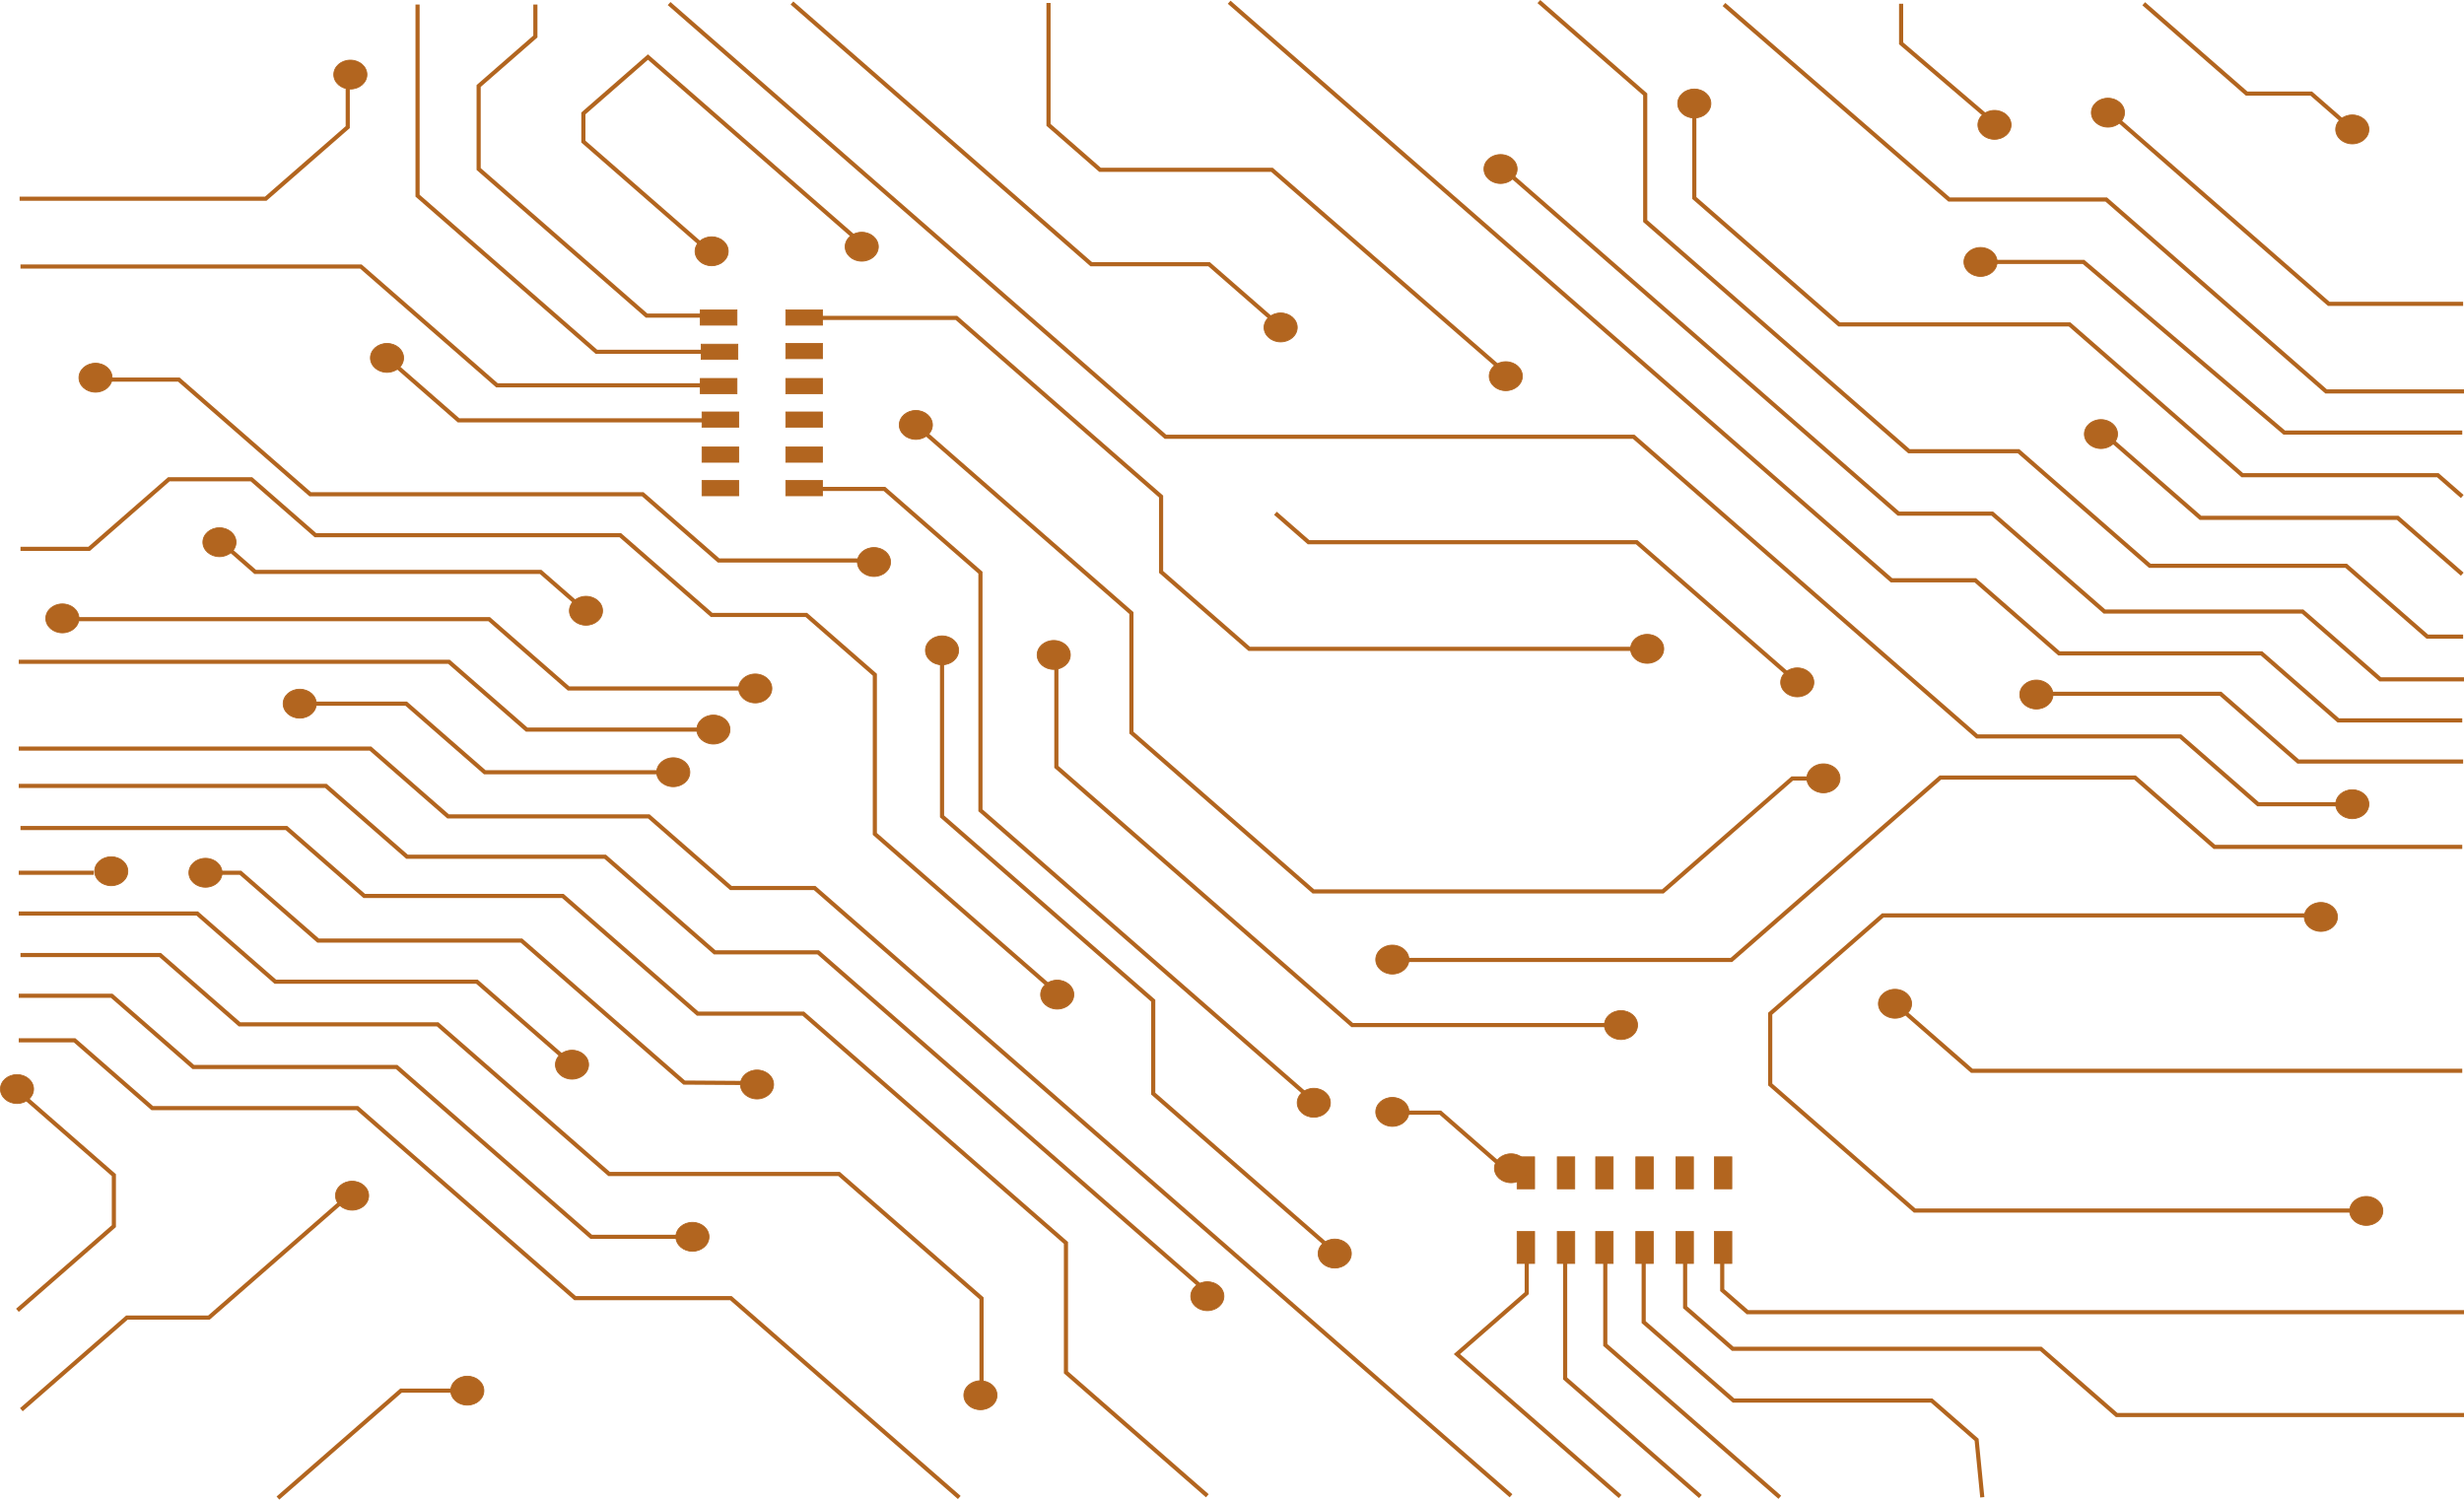 <svg xmlns="http://www.w3.org/2000/svg" viewBox="0 0 2975.87 1811.23"><defs><style>.cls-1{fill:none;stroke-width:5px;}.cls-1,.cls-2{stroke:#b2651f;stroke-miterlimit:10;}.cls-2{fill:#b2651f;}</style></defs><title>goldBg</title><g id="Layer_2" data-name="Layer 2"><g id="Layer_20" data-name="Layer 20"><polyline class="cls-1" points="2827.26 144.35 2791.43 113.08 2713.43 113.08 2589.06 4.53"/><polyline class="cls-1" points="2558.5 145.27 2812.51 366.96 2974.82 366.96"/><polyline class="cls-1" points="2397.24 138.83 2296.06 52.36 2296.06 4.53"/><polyline class="cls-1" points="2975.87 472.75 2809.34 472.75 2543.74 240.94 2354.03 240.94 2082.1 5.45"/><polyline class="cls-1" points="2973.76 522.43 2758.75 522.43 2516.34 316.37 2409.89 316.37"/><polyline class="cls-1" points="2973.76 599.7 2944.25 573.94 2708.16 573.94 2499.48 391.8 2221.23 391.8 2046.27 239.1 2046.27 138.83"/><polyline class="cls-1" points="2973.76 693.52 2895.77 625.45 2657.57 625.45 2551.12 532.54"/><polyline class="cls-1" points="2974.82 768.96 2931.61 768.96 2833.59 683.41 2596.44 683.41 2437.82 544.96 2305.55 544.96 1986.98 266.93 1986.98 114 1858.53 1.88"/><polyline class="cls-1" points="2975.87 820.47 2874.69 820.47 2780.89 738.6 2541.64 738.6 2406.2 620.39 2292.9 620.39 1827.83 214.49"/><polyline class="cls-1" points="2973.76 870.14 2824.1 870.14 2731.35 789.19 2486.83 789.19 2385.65 700.88 2284.47 700.88 1484.5 2.69"/><polyline class="cls-1" points="2974.82 919.82 2775.62 919.82 2681.81 837.95 2472.07 837.95"/><polyline class="cls-1" points="2973.76 1022.85 2674.44 1022.85 2578.52 939.14 2343.49 939.14 2091.06 1159.45 1698.45 1159.45"/><polyline class="cls-1" points="2827.26 971.33 2727.14 971.33 2633.33 889.46 2387.76 889.46 1973.02 527.49 1407.56 527.49 808.11 4.3"/><polyline class="cls-1" points="956.46 3.61 1317.97 319.13 1460.26 319.13 1535.62 384.9"/><polyline class="cls-1" points="1266.33 3.61 1266.33 150.79 1328.51 205.06 1536.14 205.06 1810.18 443.31"/><polyline class="cls-1" points="2160.1 814.95 1976.7 654.89 1580.41 654.89 1540.36 619.93"/><polyline class="cls-1" points="1972.49 783.67 1508.74 783.67 1402.29 690.76 1402.29 599.7 1155.13 383.98 991.24 383.98"/><polyline class="cls-1" points="1118.77 524.27 1366.45 740.44 1366.45 884.86 1586.21 1076.66 2008.32 1076.66 2164.58 940.28 2185.39 940.28"/><polyline class="cls-1" points="1938.76 1238.1 1633.11 1238.1 1275.81 926.26 1275.81 807.59"/><polyline class="cls-1" points="991.24 590.5 1068.18 590.5 1184.12 691.68 1184.12 978.69 1576.19 1320.89"/><polyline class="cls-1" points="1137.74 800.23 1137.74 986.05 1392.8 1208.66 1392.8 1320.89 1599.38 1501.19"/><polyline class="cls-1" points="2784.05 1105.64 2273.93 1105.64 2137.96 1224.3 2137.96 1309.85 2312.4 1462.09 2845.18 1462.09"/><polyline class="cls-1" points="2299.22 1221.54 2381.43 1293.29 2973.76 1293.29"/><polyline class="cls-1" points="2079.99 1523.27 2079.99 1558.22 2110.56 1584.9 2975.87 1584.9"/><polyline class="cls-1" points="2975.87 1709.08 2556.39 1709.08 2464.7 1629.05 2092.64 1629.05 2035.2 1578.92 2035.2 1523.27"/><polyline class="cls-1" points="1985.14 1523.27 1985.14 1596.86 2093.7 1691.61 2332.95 1691.61 2387.23 1738.98 2394.08 1808.43"/><polyline class="cls-1" points="2149.56 1808.43 1938.76 1624.45 1938.76 1523.27"/><polyline class="cls-1" points="1890.28 1523.27 1890.28 1664.93 2053.64 1807.51"/><polyline class="cls-1" points="1843.9 1523.27 1843.9 1561.9 1759.59 1635.49 1956.68 1807.51"/><polyline class="cls-1" points="1824.93 1806.59 983.86 1072.52 882.68 1072.52 783.6 986.05 541.19 986.05 447.39 904.18 22.63 904.18"/><polyline class="cls-1" points="796.25 932.7 585.46 932.7 490.6 849.91 380.99 849.91"/><polyline class="cls-1" points="842.63 881.18 636.05 881.18 542.24 799.31 22.63 799.31"/><polyline class="cls-1" points="893.22 831.51 686.64 831.51 590.73 747.8 92.2 747.8"/><polyline class="cls-1" points="1266.33 1190.27 1056.58 1007.21 1056.58 814.95 973.85 742.74 859.49 742.74 749.09 646.38 380.99 646.38 303.65 578.88 203.92 578.88 107.68 662.88 24.74 662.88"/><polyline class="cls-1" points="1037.61 676.97 867.92 676.97 776.23 596.94 374.66 596.94 216.04 458.49 128.03 458.49"/><polyline class="cls-1" points="480.06 443.31 553.84 507.71 853.17 507.71"/><polyline class="cls-1" points="847.9 465.39 600.21 465.39 435.79 321.89 24.74 321.89"/><polyline class="cls-1" points="850 424.92 720.37 424.92 504.3 236.34 504.3 5.45"/><polyline class="cls-1" points="646.59 5.45 646.59 44.08 578.08 103.88 578.08 204.14 780.97 381.22 847.9 381.22"/><polyline class="cls-1" points="1032.34 286.93 782.55 68.92 704.56 136.99 704.56 171.03 845.26 293.83"/><polyline class="cls-1" points="22.63 949.25 393.63 949.25 491.65 1034.8 730.9 1034.8 863.18 1150.25 988.08 1150.25 1449.45 1552.93"/><polyline class="cls-1" points="1458.15 1806.59 1287.4 1657.57 1287.4 1501.19 970.16 1224.3 842.63 1224.3 679.79 1082.18 440.01 1082.18 345.94 1000.08 24.74 1000.08"/><line class="cls-1" x1="113.28" y1="1054.12" x2="22.63" y2="1054.12"/><polyline class="cls-1" points="267.16 1054.12 290.34 1054.12 384.15 1135.99 629.72 1135.99 826.29 1307.55 896.38 1308.01"/><polyline class="cls-1" points="678.21 1274.89 575.97 1185.67 332.5 1185.67 238.17 1103.34 22.63 1103.34"/><polyline class="cls-1" points="24.74 1153.47 193.38 1153.47 289.29 1237.18 528.54 1237.18 735.65 1417.94 1013.37 1417.94 1185.43 1568.11 1185.43 1672.29"/><polyline class="cls-1" points="819.44 1493.83 714.04 1493.83 479 1288.69 233.43 1288.69 134.88 1202.68 22.63 1202.68"/><polyline class="cls-1" points="22.63 1256.5 90.09 1256.5 183.89 1338.37 431.58 1338.37 694.54 1567.88 882.68 1567.88 1158.56 1808.66"/><polyline class="cls-1" points="547.51 1679.65 484.27 1679.65 335.66 1809.35"/><polyline class="cls-1" points="410.5 1453.35 252.4 1591.34 153.33 1591.34 25.8 1702.64"/><polyline class="cls-1" points="33.17 1328.25 137.52 1419.32 137.52 1480.95 21.05 1582.6"/><polyline class="cls-1" points="277.7 664.09 308.26 690.76 652.91 690.76 699.81 731.7"/><polyline class="cls-1" points="1808.07 1403.68 1739.56 1343.89 1698.45 1343.89"/><polyline class="cls-1" points="23.69 240.02 320.91 240.02 419.98 153.55 419.98 98.36"/><rect class="cls-2" x="846.84" y="415.72" width="44.27" height="18.4"/><rect class="cls-2" x="845.79" y="374.32" width="44.27" height="18.4"/><rect class="cls-2" x="845.79" y="457.11" width="44.27" height="18.4"/><rect class="cls-2" x="847.9" y="497.59" width="44.27" height="18.4"/><rect class="cls-2" x="847.9" y="539.9" width="44.27" height="18.4"/><rect class="cls-2" x="847.9" y="580.38" width="44.27" height="18.4"/><rect class="cls-2" x="949.08" y="374.32" width="44.27" height="18.4"/><rect class="cls-2" x="949.08" y="414.8" width="44.27" height="18.4"/><rect class="cls-2" x="949.08" y="457.11" width="44.27" height="18.4"/><rect class="cls-2" x="949.08" y="497.59" width="44.27" height="18.4"/><rect class="cls-2" x="949.08" y="539.9" width="44.27" height="18.4"/><rect class="cls-2" x="949.08" y="580.38" width="44.27" height="18.4"/><rect class="cls-2" x="1823.53" y="1496.17" width="38.64" height="21.08" transform="translate(3349.56 -336.14) rotate(90)"/><rect class="cls-2" x="1872.01" y="1496.17" width="38.64" height="21.08" transform="translate(3398.04 -384.63) rotate(90)"/><rect class="cls-2" x="1918.39" y="1496.17" width="38.64" height="21.08" transform="translate(3444.41 -431) rotate(90)"/><rect class="cls-2" x="1966.87" y="1496.17" width="38.64" height="21.08" transform="translate(3492.9 -479.48) rotate(90)"/><rect class="cls-2" x="2015.36" y="1496.17" width="38.64" height="21.08" transform="translate(3541.38 -527.97) rotate(90)"/><rect class="cls-2" x="2061.73" y="1496.17" width="38.64" height="21.08" transform="translate(3587.76 -574.34) rotate(90)"/><rect class="cls-2" x="1823.53" y="1406.02" width="38.64" height="21.08" transform="translate(3259.41 -426.29) rotate(90)"/><rect class="cls-2" x="1872.01" y="1406.02" width="38.64" height="21.08" transform="translate(3307.89 -474.77) rotate(90)"/><rect class="cls-2" x="1918.39" y="1406.02" width="38.64" height="21.08" transform="translate(3354.27 -521.15) rotate(90)"/><rect class="cls-2" x="1966.87" y="1406.02" width="38.64" height="21.08" transform="translate(3402.75 -569.63) rotate(90)"/><rect class="cls-2" x="2015.36" y="1406.02" width="38.64" height="21.08" transform="translate(3451.23 -618.11) rotate(90)"/><rect class="cls-2" x="2061.73" y="1406.02" width="38.64" height="21.08" transform="translate(3497.61 -664.49) rotate(90)"/><ellipse class="cls-2" cx="1957.73" cy="1238.1" rx="20.03" ry="17.48"/><ellipse class="cls-2" cx="1824.93" cy="1411.04" rx="20.03" ry="17.48"/><ellipse class="cls-2" cx="1681.59" cy="1342.97" rx="20.03" ry="17.48"/><ellipse class="cls-2" cx="1586.73" cy="1331.93" rx="20.03" ry="17.48"/><ellipse class="cls-2" cx="1681.59" cy="1158.99" rx="20.03" ry="17.48"/><ellipse class="cls-2" cx="1612.03" cy="1514.07" rx="20.03" ry="17.48"/><ellipse class="cls-2" cx="2857.83" cy="1462.55" rx="20.03" ry="17.48"/><ellipse class="cls-2" cx="2288.68" cy="1212.34" rx="20.03" ry="17.48"/><ellipse class="cls-2" cx="2803.02" cy="1107.48" rx="20.03" ry="17.48"/><ellipse class="cls-2" cx="2840.96" cy="971.33" rx="20.03" ry="17.48"/><ellipse class="cls-2" cx="2459.43" cy="838.87" rx="20.03" ry="17.48"/><ellipse class="cls-2" cx="2537.42" cy="524.27" rx="20.03" ry="17.48"/><ellipse class="cls-2" cx="2391.97" cy="316.37" rx="20.03" ry="17.48"/><ellipse class="cls-2" cx="2840.96" cy="156.31" rx="20.03" ry="17.48"/><ellipse class="cls-2" cx="2545.85" cy="136.07" rx="20.03" ry="17.48"/><ellipse class="cls-2" cx="2408.83" cy="150.79" rx="20.03" ry="17.48"/><ellipse class="cls-2" cx="2046.27" cy="125.03" rx="20.03" ry="17.48"/><ellipse class="cls-2" cx="1812.28" cy="204.14" rx="20.03" ry="17.48"/><ellipse class="cls-2" cx="1818.61" cy="454.35" rx="20.03" ry="17.48"/><ellipse class="cls-2" cx="1546.68" cy="395.48" rx="20.03" ry="17.48"/><ellipse class="cls-2" cx="2170.64" cy="824.15" rx="20.03" ry="17.48"/><ellipse class="cls-2" cx="2202.26" cy="940.06" rx="20.03" ry="17.48"/><ellipse class="cls-2" cx="1989.35" cy="783.67" rx="20.03" ry="17.48"/><ellipse class="cls-2" cx="1272.65" cy="791.03" rx="20.03" ry="17.48"/><ellipse class="cls-2" cx="1137.74" cy="785.51" rx="20.03" ry="17.48"/><ellipse class="cls-2" cx="1055.53" cy="678.81" rx="20.03" ry="17.48"/><ellipse class="cls-2" cx="1106.12" cy="513.23" rx="20.03" ry="17.48"/><ellipse class="cls-2" cx="1040.77" cy="297.97" rx="20.03" ry="17.48"/><ellipse class="cls-2" cx="859.49" cy="303.49" rx="20.03" ry="17.48"/><ellipse class="cls-2" cx="1276.86" cy="1201.3" rx="20.03" ry="17.48"/><ellipse class="cls-2" cx="1458.15" cy="1565.58" rx="20.03" ry="17.48"/><ellipse class="cls-2" cx="1184.11" cy="1685.17" rx="20.03" ry="17.48"/><ellipse class="cls-2" cx="836.3" cy="1493.83" rx="20.03" ry="17.48"/><ellipse class="cls-2" cx="564.38" cy="1679.65" rx="20.03" ry="17.48"/><ellipse class="cls-2" cx="425.25" cy="1444.15" rx="20.03" ry="17.48"/><ellipse class="cls-2" cx="20.53" cy="1315.37" rx="20.03" ry="17.48"/><ellipse class="cls-2" cx="248.18" cy="1054.12" rx="20.03" ry="17.48"/><ellipse class="cls-2" cx="134.35" cy="1052.28" rx="20.03" ry="17.48"/><ellipse class="cls-2" cx="362.01" cy="849.91" rx="20.03" ry="17.48"/><ellipse class="cls-2" cx="813.12" cy="932.7" rx="20.03" ry="17.48"/><ellipse class="cls-2" cx="861.6" cy="881.18" rx="20.03" ry="17.48"/><ellipse class="cls-2" cx="912.19" cy="831.51" rx="20.03" ry="17.48"/><ellipse class="cls-2" cx="707.72" cy="737.68" rx="20.03" ry="17.48"/><ellipse class="cls-2" cx="265.05" cy="654.89" rx="20.03" ry="17.48"/><ellipse class="cls-2" cx="467.41" cy="432.28" rx="20.03" ry="17.48"/><ellipse class="cls-2" cx="115.38" cy="456.19" rx="20.03" ry="17.48"/><ellipse class="cls-2" cx="423.14" cy="90.08" rx="20.03" ry="17.48"/><ellipse class="cls-2" cx="690.85" cy="1285.93" rx="20.03" ry="17.48"/><ellipse class="cls-2" cx="914.3" cy="1309.85" rx="20.03" ry="17.48"/><ellipse class="cls-2" cx="75.33" cy="746.88" rx="20.03" ry="17.48"/></g></g></svg>